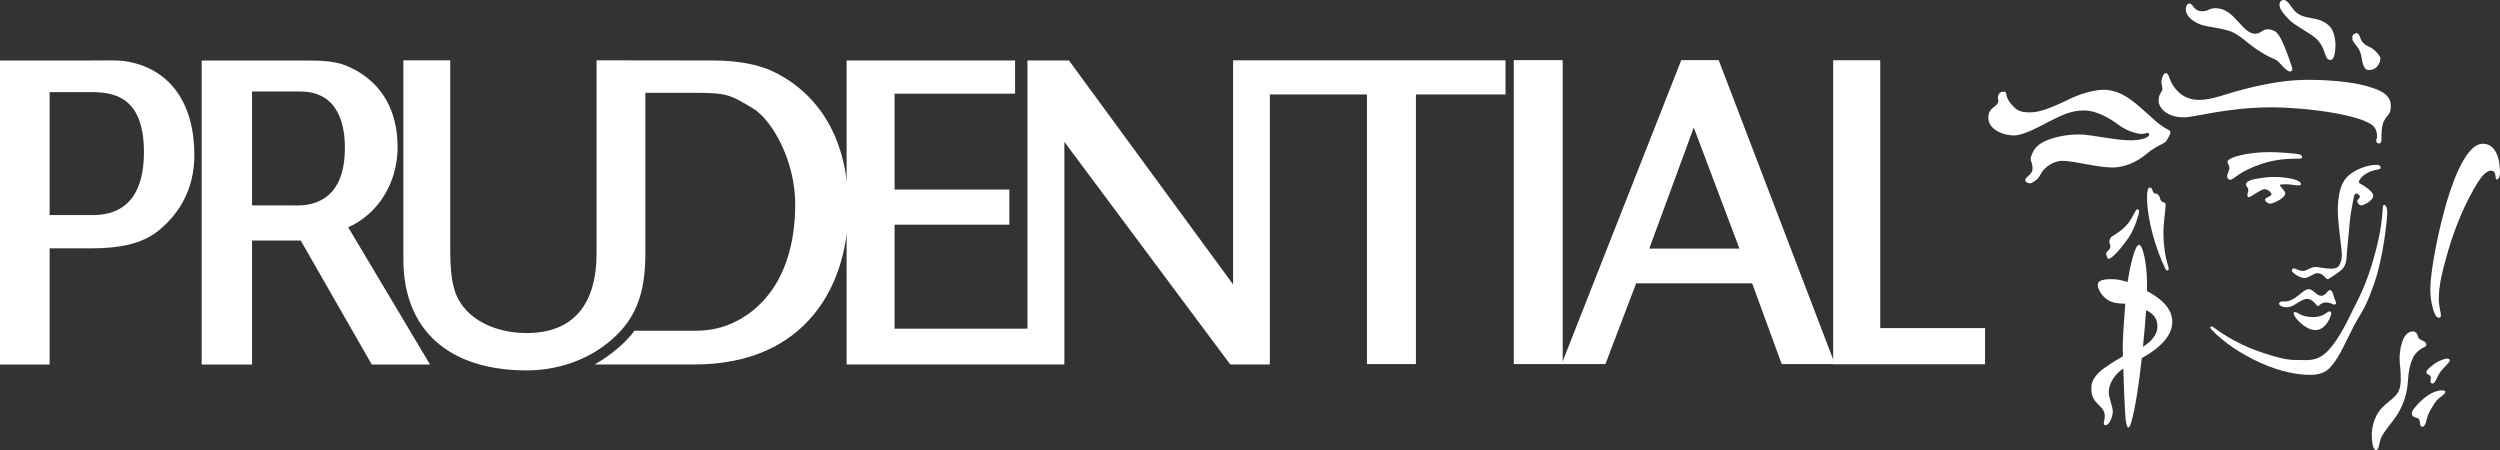 <svg width="100" height="18" viewBox="0 0 100 18" fill="none" xmlns="http://www.w3.org/2000/svg">
<rect x="0" y="0" width="100" height="18" fill="#333333" stroke="none"/>
<path d="M73.327 2.41V14.571H79.403V13.124H75.21V2.41H73.327Z" fill="white"/>
<path d="M12.309 2.42C12.892 2.42 13.417 2.449 13.848 2.627C15.079 3.133 15.904 4.203 15.904 5.887C15.904 7.361 15.079 8.585 13.928 9.091L17.2 14.58H14.871L12.029 9.622H10.082V14.58H8.068V2.42H12.309ZM10.082 8.215H11.437L11.866 8.22C13.105 8.22 13.796 7.465 13.796 5.915C13.796 5.037 13.568 3.659 11.998 3.659H10.082V8.215Z" fill="white"/>
<path d="M3.651 2.42C4.26 2.42 4.715 2.395 5.078 2.459C6.821 2.764 7.774 4.145 7.774 6.211C7.774 7.556 7.179 8.553 6.321 9.24C5.668 9.76 4.765 9.933 3.676 9.933H1.985V14.58H0V2.42H3.651ZM3.812 8.602C5.495 8.544 5.757 7.115 5.757 6.086C5.757 3.948 4.648 3.685 3.676 3.685H1.985V8.602H3.812Z" fill="white"/>
<path d="M23.785 14.579C24.394 14.239 25.055 13.69 25.377 13.229H27.835C28.786 13.229 29.519 12.892 30.088 12.443C31.179 11.581 31.809 10.128 31.809 8.163C31.809 6.453 30.902 4.796 30.092 4.318C29.216 3.8 29.097 3.712 27.792 3.712H25.815V10.094C25.815 11.454 25.569 12.42 24.824 13.238C23.918 14.234 22.534 14.816 21.071 14.816C17.974 14.816 16.135 13.219 16.135 10.374V2.413H18.01V10.104C18.01 10.685 18.061 11.163 18.158 11.523C18.444 12.627 19.628 13.322 21.071 13.322C22.91 13.322 23.863 12.197 23.863 10.132V2.413L28.496 2.419C29.472 2.419 30.32 2.564 30.964 2.879C32.745 3.754 33.934 5.55 33.934 8.312C33.934 11.374 32.272 14.579 27.77 14.579H23.785Z" fill="white"/>
<path d="M60.551 14.563H62.508V2.406H60.551V14.563Z" fill="white"/>
<path d="M50.793 3.779H54.678V14.562H56.637V3.779H60.221V2.413H49.324V11.378L42.758 2.419H41.098V13.147H35.783V8.988H40.373V7.58H35.783V3.748H40.603V2.419H33.864V14.579H42.575V5.675L49.211 14.579H50.793V3.779Z" fill="white"/>
<path d="M68.748 2.406L73.397 14.562H71.268L70.087 11.334H65.446L64.217 14.562H62.464L67.251 2.406H68.748ZM65.971 9.944H69.577L67.751 5.1L65.971 9.944Z" fill="white"/>
<path d="M87.567 0.141C87.753 0.141 87.71 0.45 88.105 0.45C88.331 0.45 88.358 0.328 88.624 0.328C89.392 0.328 89.673 1.349 90.206 1.349C90.449 1.349 90.472 1.17 90.728 1.17C90.825 1.17 91.002 1.231 91.072 1.312C91.143 1.389 91.295 1.531 91.678 2.683C91.721 2.809 91.66 2.86 91.602 2.86C91.544 2.86 91.424 2.8 91.156 2.49C91.004 2.314 90.877 2.396 90.212 1.936C89.898 1.721 89.597 1.409 89.263 1.27C88.926 1.134 88.366 1.08 88.153 1.023C87.875 0.952 87.431 0.718 87.431 0.362C87.431 0.244 87.494 0.141 87.567 0.141Z" fill="white"/>
<path d="M91.354 -0C91.508 -0 91.632 0.267 91.794 0.445C92.175 0.847 92.766 0.587 93.213 1.082C93.328 1.211 93.419 1.514 93.419 1.805C93.419 2.098 93.361 2.398 93.225 2.398C92.907 2.398 93.113 1.83 92.471 1.408C91.828 0.985 91.721 0.966 91.457 0.672C91.191 0.377 91.179 0.263 91.179 0.184C91.179 0.106 91.229 -0 91.354 -0Z" fill="white"/>
<path d="M94.258 1.329C94.415 1.329 94.369 1.572 94.547 1.733C94.721 1.894 94.836 1.842 95.081 2.11C95.19 2.23 95.219 2.311 95.219 2.345C95.219 2.378 95.158 2.801 94.762 2.801C94.676 2.801 94.608 2.781 94.547 2.639C94.451 2.429 94.494 2.135 94.291 1.874C94.116 1.649 94.093 1.628 94.093 1.497C94.093 1.368 94.203 1.329 94.258 1.329Z" fill="white"/>
<path d="M94.889 3.512C95.389 3.667 95.632 3.891 95.632 4.227C95.632 4.569 95.51 4.589 95.406 4.755C95.328 4.877 95.249 5.053 95.259 5.574C95.259 5.681 95.229 5.738 95.158 5.738C95.09 5.738 95.051 5.697 95.051 5.621C95.051 5.57 95.081 5.535 95.081 5.49C95.081 5.446 95.094 5.197 94.939 5.049C94.488 4.597 92.261 4.293 90.845 4.293C89.126 4.293 87.753 4.695 87.367 4.695C86.668 4.695 86.344 4.313 86.344 4.026C86.344 3.74 86.496 3.688 86.496 3.551C86.496 3.414 86.455 3.393 86.455 3.277C86.455 3.159 86.539 2.924 86.625 2.924C86.751 2.924 86.741 3.082 86.863 3.316C87.02 3.609 87.346 3.996 87.961 3.996C88.508 3.996 88.971 3.767 89.781 3.563C90.771 3.312 91.555 3.193 92.335 3.193C92.692 3.193 94.031 3.21 94.889 3.512Z" fill="white"/>
<path d="M95.051 6.593C95.158 6.593 95.223 6.622 95.223 6.701C95.223 6.779 95.111 6.779 95.046 6.794C94.982 6.805 94.555 6.892 94.369 7.222C94.339 7.275 94.364 7.326 94.403 7.345C94.446 7.366 94.929 7.629 94.929 7.829C94.929 8.022 94.556 8.213 94.446 8.213C94.332 8.213 94.291 8.064 94.291 8.037C94.291 7.983 94.397 7.919 94.397 7.865C94.397 7.816 94.308 7.742 94.258 7.742C94.202 7.742 94.18 7.77 94.149 7.906C94.121 8.045 94.01 8.591 93.984 8.926C93.961 9.267 93.866 10.127 93.866 10.234C93.866 10.348 93.85 10.652 93.629 10.823C93.411 10.989 93.218 11.11 93.218 11.11C93.218 11.11 93.136 11.169 93.107 11.169C93.077 11.169 93.006 11.089 92.92 11.01C92.829 10.935 92.736 10.927 92.676 10.927C92.562 10.927 92.34 11.123 92.175 11.123C92.011 11.123 91.672 10.921 91.672 10.806C91.672 10.77 91.739 10.736 91.756 10.736C91.828 10.736 91.957 10.837 92.117 10.837C92.274 10.837 92.416 10.68 92.623 10.68C92.742 10.68 93.014 10.747 93.229 10.747C93.447 10.747 93.531 10.686 93.566 10.616C93.602 10.544 93.673 10.451 93.673 10.176C93.673 9.905 93.513 8.985 93.513 8.428C93.513 7.865 93.607 7.379 93.862 7.099C94.116 6.818 94.659 6.593 95.051 6.593Z" fill="white"/>
<path d="M95.365 8.196C95.424 8.196 95.49 8.282 95.49 8.51C95.49 8.74 95.342 10.274 94.969 11.337C94.597 12.398 94.494 12.407 94.166 13.017C93.843 13.629 93.589 14.275 93.236 14.664C93.1 14.813 92.9 14.995 92.415 14.995C91.934 14.995 91.242 14.881 90.464 14.533C89.686 14.19 88.913 13.679 88.447 13.167C88.379 13.089 88.417 13.017 88.535 13.089C88.655 13.16 89.286 13.701 90.492 14.104C91.374 14.399 91.615 14.401 91.984 14.401C92.34 14.401 92.72 14.472 93.166 13.982C93.611 13.489 93.984 12.659 94.144 12.338C94.304 12.02 94.62 11.461 94.921 10.425C95.224 9.39 95.277 8.817 95.308 8.369C95.312 8.273 95.317 8.196 95.365 8.196Z" fill="white"/>
<path d="M92.347 11.565C92.523 11.565 92.661 11.832 92.849 11.832C93.036 11.832 93.09 11.604 93.204 11.604C93.313 11.604 93.343 11.869 93.384 11.957C93.424 12.053 93.449 12.099 93.449 12.124C93.449 12.15 93.406 12.185 93.361 12.185C93.318 12.185 93.23 12.099 93.029 12.099C92.882 12.099 92.766 12.205 92.755 12.23C92.748 12.255 92.717 12.248 92.689 12.229C92.628 12.18 92.5 11.956 92.286 11.956C92.172 11.956 92.025 12.037 91.866 12.138C91.709 12.248 91.589 12.29 91.45 12.29C91.328 12.29 91.163 12.236 91.163 12.144C91.163 12.091 91.229 12.058 91.282 12.058C91.406 12.058 91.526 12.089 91.802 11.916C91.99 11.794 92.195 11.565 92.347 11.565Z" fill="white"/>
<path d="M91.807 12.481C91.901 12.481 92.053 12.684 92.517 12.684C92.965 12.684 93.087 12.455 93.183 12.455C93.24 12.455 93.252 12.522 93.252 12.548C93.252 12.572 93.078 13.204 92.605 13.204C92.331 13.204 92.036 12.945 91.929 12.828C91.823 12.711 91.746 12.597 91.746 12.548C91.746 12.496 91.784 12.481 91.807 12.481Z" fill="white"/>
<path d="M91.002 7.079C91.324 7.079 92.036 7.158 92.036 7.364C92.036 7.478 91.716 7.371 91.471 7.371C91.222 7.371 91.199 7.386 91.199 7.405C91.199 7.425 91.204 7.439 91.224 7.458C91.247 7.478 91.41 7.672 91.41 7.725C91.41 7.934 90.916 8.148 90.799 8.148C90.736 8.148 90.603 8.071 90.603 7.978C90.603 7.912 90.862 7.842 90.862 7.775C90.862 7.705 90.713 7.567 90.576 7.567C90.438 7.567 90.02 7.889 89.965 7.889C89.907 7.889 89.894 7.847 89.894 7.798C89.894 7.751 89.932 7.664 89.932 7.62C89.932 7.472 89.841 7.488 89.841 7.371C89.841 7.308 89.915 7.199 90.328 7.138C90.741 7.076 90.842 7.079 91.002 7.079Z" fill="white"/>
<path d="M90.809 6.084C91.141 6.084 91.841 6.143 91.95 6.167C92.061 6.19 92.084 6.245 92.084 6.279C92.084 6.338 92.048 6.346 91.919 6.346C91.681 6.346 91.077 6.347 90.464 6.554C89.501 6.881 89.365 7.191 89.204 7.191C89.156 7.191 89.081 7.125 89.081 7.054C89.081 6.988 89.177 6.826 89.177 6.711C89.177 6.624 89.098 6.532 89.098 6.48C89.098 6.287 89.912 6.084 90.809 6.084Z" fill="white"/>
<path d="M99.311 5.75C99.803 5.75 100 6.281 100 6.913C100 7.012 99.957 7.177 99.877 7.177C99.763 7.177 99.912 6.824 99.621 6.824C99.549 6.824 99.413 6.909 99.294 7.04C99.172 7.171 98.453 8.242 97.93 10.019C97.669 10.909 97.552 11.466 97.552 11.942C97.552 12.256 97.636 12.496 97.636 12.606C97.636 12.801 97.449 12.674 97.419 12.616C97.347 12.478 97.213 12.088 97.213 11.56C97.213 11.033 97.419 9.703 97.791 8.357C97.991 7.622 98.566 5.75 99.311 5.75Z" fill="white"/>
<path d="M97.882 14.343C97.942 14.343 97.993 14.376 97.993 14.416C97.993 14.485 97.753 14.707 97.65 14.83C97.481 15.024 97.433 15.341 97.292 15.341C97.246 15.341 97.218 15.283 97.218 15.238C97.218 15.193 97.236 15.153 97.236 15.12C97.236 14.965 97.054 15.005 97.054 14.883C97.054 14.785 97.315 14.597 97.428 14.518C97.54 14.443 97.783 14.343 97.882 14.343Z" fill="white"/>
<path d="M97.684 15.614C97.76 15.614 97.818 15.641 97.818 15.676C97.818 15.755 97.531 15.942 97.477 16.003C97.421 16.066 97.121 16.5 97.076 16.746C97.028 16.992 96.957 17.071 96.893 17.071C96.757 17.071 96.841 16.825 96.739 16.746C96.666 16.687 96.473 16.715 96.473 16.533C96.473 16.415 96.65 16.225 96.814 16.063C96.979 15.901 97.325 15.614 97.684 15.614Z" fill="white"/>
<path d="M96.521 13.258C96.595 13.258 96.65 13.299 96.685 13.37C96.724 13.438 96.707 13.483 96.769 13.547C96.83 13.618 97.054 13.654 97.054 13.772C97.054 13.887 96.934 13.887 96.876 13.934C96.814 13.981 96.654 14.056 96.531 14.292C96.41 14.527 96.339 14.836 96.315 15.258C96.29 15.68 96.167 16.093 95.972 16.446C95.766 16.828 95.455 17.124 95.281 17.437C95.138 17.704 95.188 18 95.038 18C94.894 18 94.871 17.549 94.871 17.393C94.871 17.235 94.907 16.702 95.281 16.312C95.698 15.881 96.031 15.862 96.031 15.165C96.031 14.729 95.984 14.591 95.984 14.326C95.984 14.056 96.068 13.258 96.521 13.258Z" fill="white"/>
<path d="M80.125 3.667C80.371 3.667 80.099 3.778 80.487 4.205C80.67 4.407 80.777 4.494 81.204 4.494C81.46 4.494 81.831 4.429 82.761 3.971C83.127 3.788 83.716 3.592 84.141 3.592C84.686 3.592 85.111 3.884 85.413 4.127C85.716 4.374 86.076 4.715 86.235 4.852C86.394 4.99 86.632 5.146 86.724 5.185C86.813 5.225 86.831 5.28 86.802 5.361C86.777 5.436 86.671 5.613 86.646 5.653C86.617 5.691 86.51 5.75 86.45 5.778C86.387 5.809 86.148 5.916 85.855 6.161C85.565 6.406 85.077 6.699 84.486 6.699C83.891 6.699 82.981 6.433 82.477 6.433C82.266 6.433 81.954 6.561 81.734 6.805C81.65 6.897 81.58 7.073 81.52 7.134C81.463 7.2 81.272 7.334 81.204 7.334C81.133 7.334 81.009 7.283 81.009 7.208C81.009 7.059 81.301 7 81.301 6.746C81.301 6.492 81.229 6.483 81.229 6.366C81.229 6.248 81.315 6.039 81.449 5.889C81.739 5.57 82.486 5.378 83.158 5.378C83.644 5.378 84.591 5.613 85.236 5.613C85.51 5.613 85.723 5.567 85.847 5.507C86.02 5.421 85.981 5.317 85.902 5.317C85.832 5.317 85.84 5.355 85.654 5.355C85.487 5.355 85.092 5.25 84.755 5.003C84.42 4.755 83.882 4.418 83.365 4.418C82.844 4.418 82.474 4.62 82.315 4.69C81.931 4.852 81.04 5.417 80.563 5.417C80.086 5.417 79.532 5.158 79.532 4.709C79.532 4.259 79.934 4.293 79.934 4.026C79.934 3.979 79.915 3.949 79.915 3.895C79.915 3.842 79.963 3.667 80.125 3.667Z" fill="white"/>
<path d="M85.989 7.502C86.093 7.502 86.082 7.627 86.149 7.709C86.214 7.796 86.242 7.689 86.336 7.801C86.433 7.913 86.385 7.972 86.45 8.037C86.513 8.103 86.618 8.095 86.62 8.154C86.638 8.394 86.537 8.777 86.537 9.364C86.537 9.777 86.602 10.25 86.732 10.666C86.784 10.84 86.671 10.871 86.615 10.75C86.23 9.955 85.882 8.79 85.882 7.879C85.882 7.663 85.913 7.502 85.989 7.502Z" fill="white"/>
<path d="M85.492 8.372C85.54 8.372 85.565 8.409 85.565 8.47C85.565 8.534 85.396 9.147 85.142 9.51C84.891 9.872 84.494 10.348 84.349 10.348C84.283 10.348 84.283 10.262 84.271 10.233C84.256 10.203 84.207 10.135 84.304 10.048C84.403 9.96 84.415 9.912 84.415 9.855C84.415 9.796 84.372 9.718 84.372 9.666C84.372 9.617 84.41 9.502 84.472 9.461C84.534 9.423 84.919 9.208 85.134 8.92C85.35 8.632 85.415 8.372 85.492 8.372Z" fill="white"/>
<path d="M85.88 11.639C85.88 11.562 85.882 11.491 85.882 11.418C85.882 10.424 85.687 9.79 85.565 9.79C85.383 9.79 85.183 10.766 85.102 11.282C84.813 11.183 84.609 11.167 84.448 11.167C83.997 11.167 83.911 11.273 83.911 11.402C83.911 11.528 84.01 11.718 84.122 11.839C84.395 12.142 84.712 12.135 85.011 12.148C84.963 12.767 84.91 13.562 84.91 13.841C84.91 13.931 84.912 14.076 84.916 14.251C84.609 14.429 84.098 14.739 83.929 14.927C83.68 15.201 83.653 15.358 83.653 15.542C83.653 16.213 84.192 16.183 84.192 16.645C84.192 16.821 84.086 17.006 84.22 17.006C84.379 17.006 84.511 16.666 84.511 16.46C84.511 16.256 84.351 15.912 84.351 15.7C84.351 15.481 84.418 15.243 84.696 14.935C84.762 14.866 84.841 14.799 84.932 14.739C84.952 15.341 84.977 16.029 84.988 16.195C85.006 16.468 85.016 17.103 85.14 17.103C85.264 17.103 85.485 15.873 85.589 15.014C85.614 14.823 85.642 14.586 85.672 14.323C85.789 14.261 85.902 14.191 86.014 14.116C86.539 13.764 86.891 13.351 86.891 12.879C86.891 12.305 86.41 11.931 85.88 11.639ZM85.718 13.867C85.766 13.396 85.814 12.882 85.845 12.406C86.102 12.537 86.298 12.707 86.298 13.061C86.298 13.484 85.877 13.775 85.718 13.867Z" fill="white"/>
</svg>
